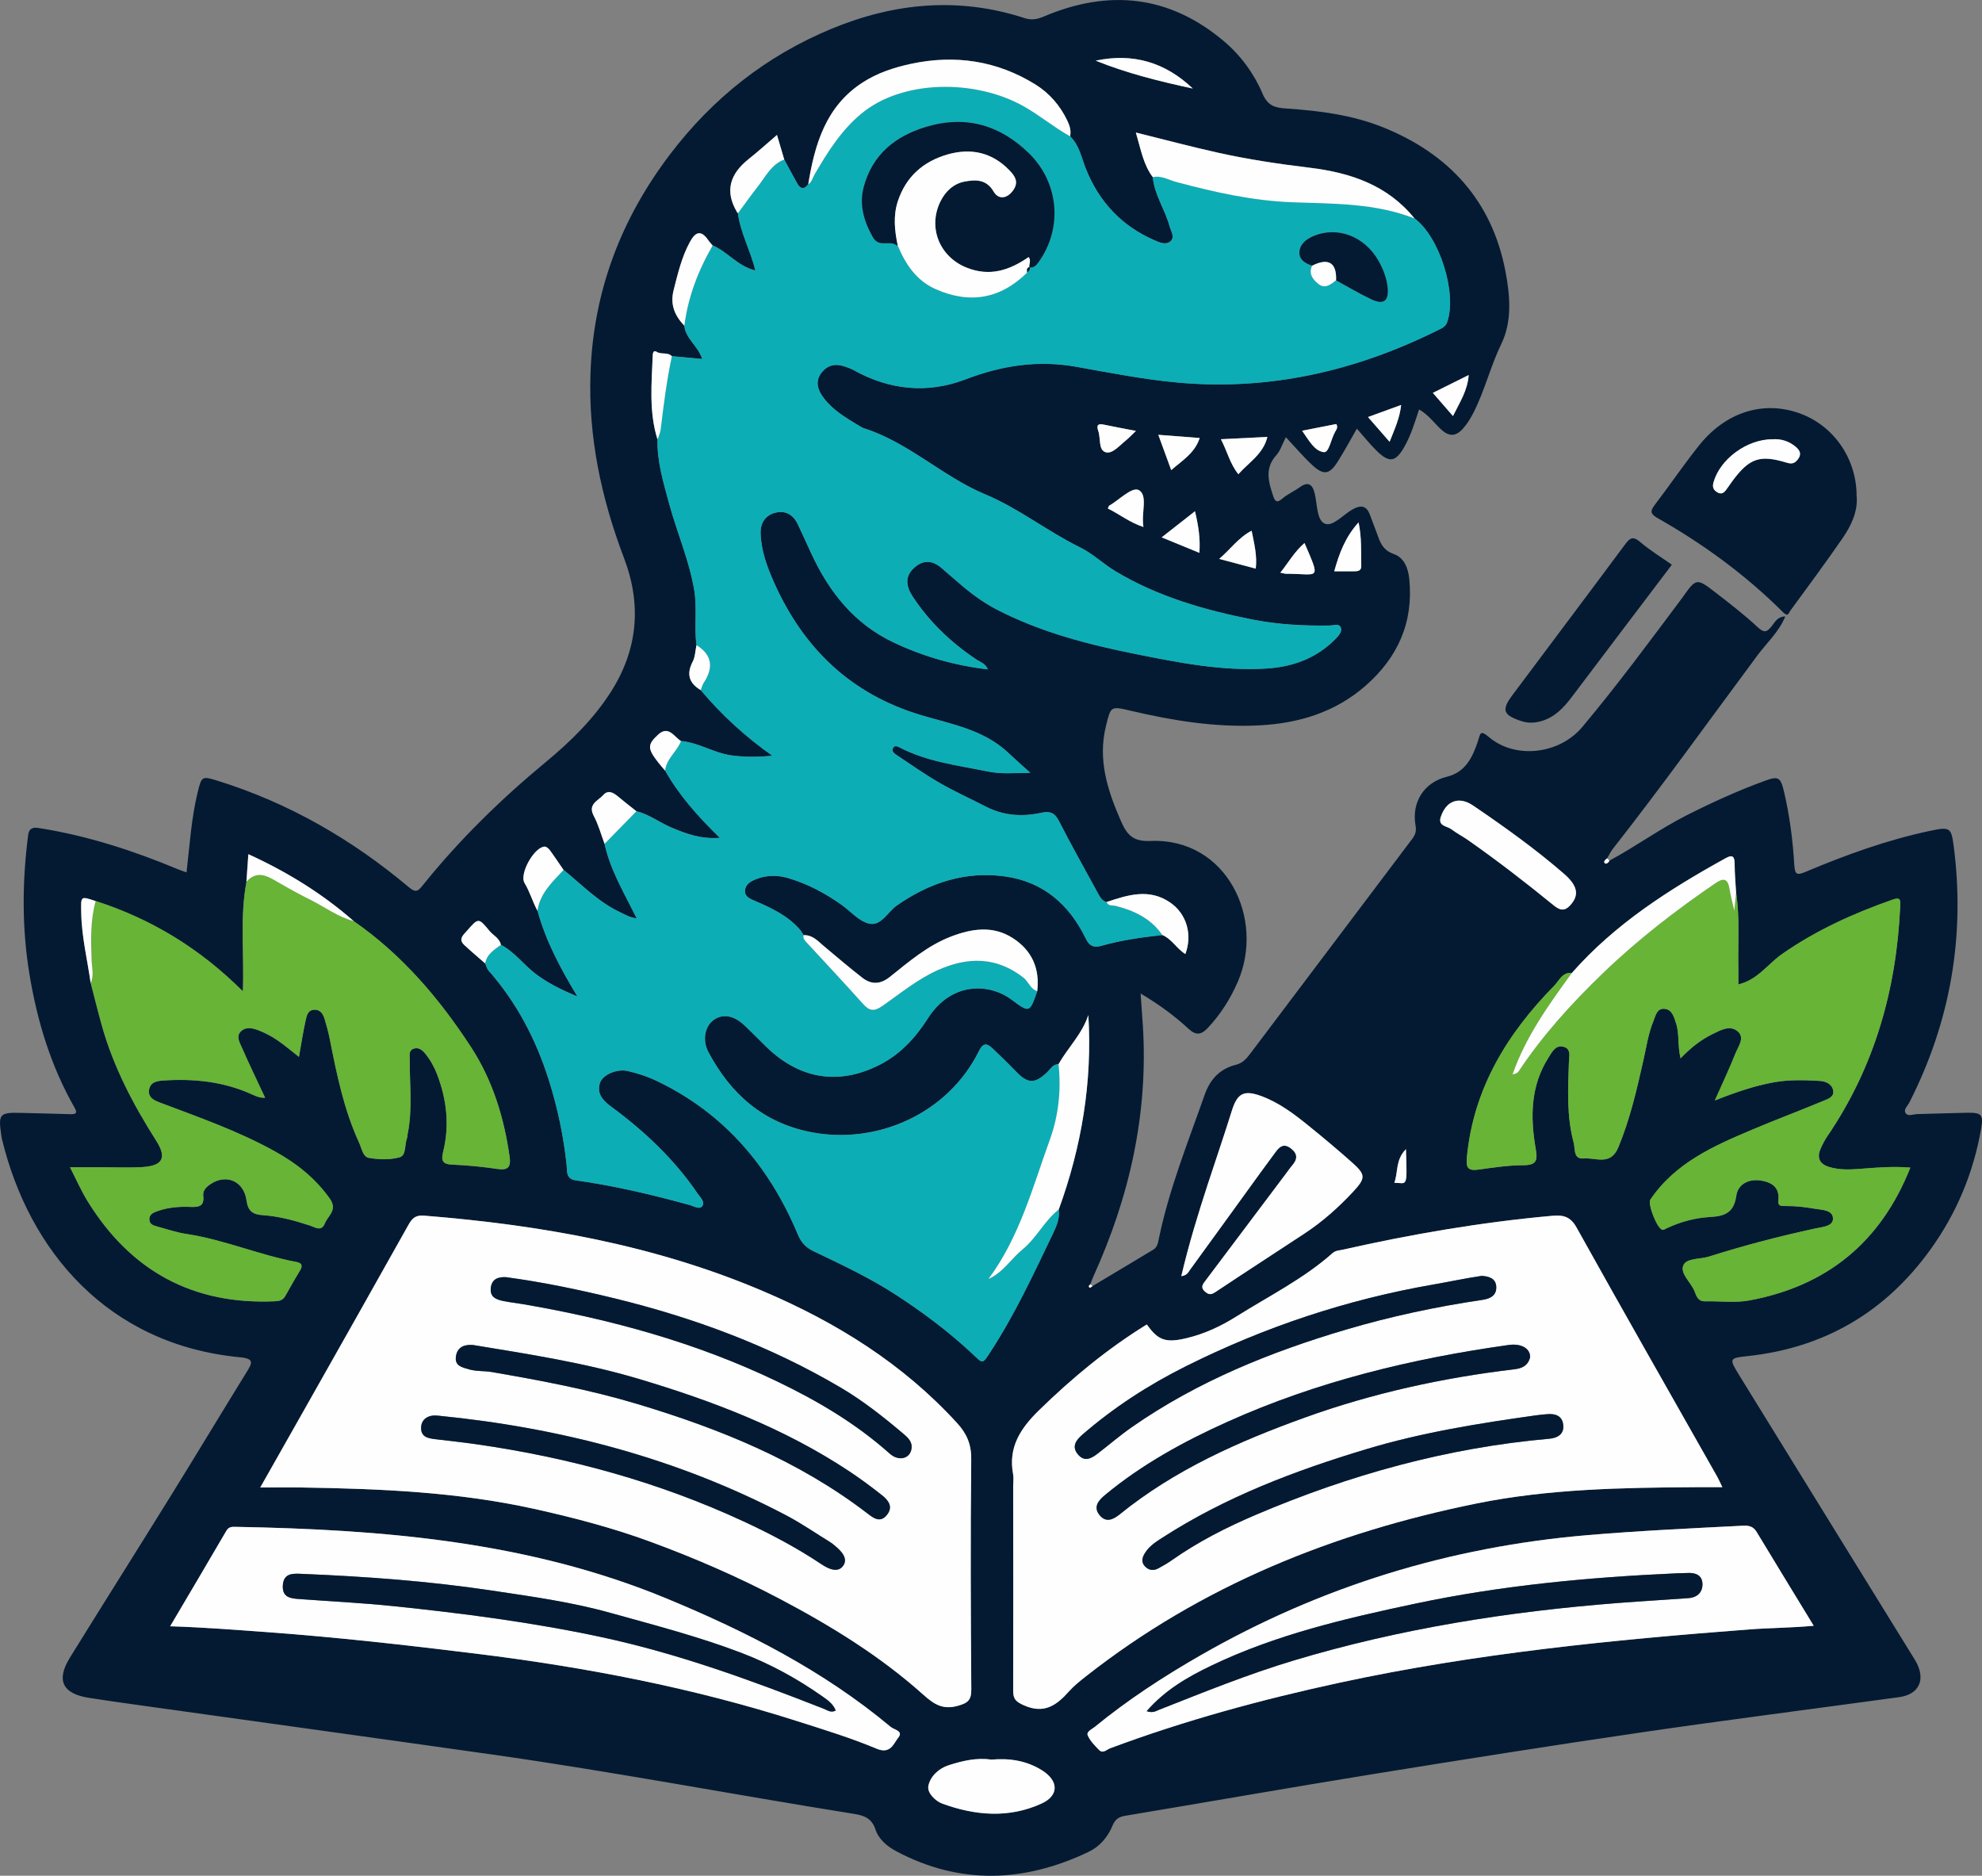 <?xml version="1.0" encoding="UTF-8"?>
<svg id="Layer_1" data-name="Layer 1" xmlns="http://www.w3.org/2000/svg" viewBox="0 0 551.27 521.65">
  <rect x="0" y="0" width="551.27" height="521.65" fill="#808080" stroke="none"/>
  <defs>
    <style>
      .cls-1 {
        fill: #fefefe;
      }

      .cls-1, .cls-2, .cls-3, .cls-4 {
        stroke-width: 0px;
      }

      .cls-2 {
        fill: #67b437;
      }

      .cls-3 {
        fill: #0dadb6;
      }

      .cls-4 {
        fill: #041a32;
      }
    </style>
  </defs>
  <path class="cls-4" d="M303.84,357.68c5.64-3.38,11.3-6.74,16.93-10.14,1.18-.71,1.34-2.03,1.59-3.25,2.85-13.7,8.07-26.63,12.68-39.77,1.52-4.34,4.22-7.29,8.71-8.4,1.87-.46,2.95-1.71,4.01-3.12,15-19.9,30-39.8,45.02-59.69.86-1.14,1.22-2.12.94-3.71-1.17-6.53,2.4-12.06,8.72-13.59,5.17-1.25,7.1-5.41,8.56-9.67.79-2.31.53-3.55,3.2-1.3,7.23,6.1,19.48,4.8,25.92-2.89,9.76-11.65,18.79-23.89,27.9-36.06.07-.1.13-.21.21-.31,3.46-4.88,3.75-4.99,8.54-1.3,4.14,3.2,8.31,6.4,12.13,9.96,1.9,1.77,2.66,1.23,3.93-.37.87-1.09,1.54-2.59,3.73-2.64-1.81,4.36-5.16,7.35-7.74,10.82-13.37,17.99-26.42,36.22-40.26,53.86-.61.77-1.02,1.7-1.53,2.56-.41.39-1.16.84-.65,1.37.33.35,1.03-.12,1.29-.71,7.33-3.95,14.08-8.88,21.53-12.64,7-3.54,14.13-6.78,21.49-9.48,4-1.47,4.55-1.14,5.55,3.11,1.56,6.69,2.42,13.49,2.83,20.33.16,2.68.87,2.76,3.08,1.83,11.24-4.73,22.69-8.89,34.67-11.42,5.47-1.16,5.9-.96,6.57,4.17,3.25,25.07-.87,48.86-12.33,71.39-.48.95-1.74,1.95-1,2.98.69.96,2.09.25,3.17.23,4.61-.11,9.23-.29,13.84-.37,4.1-.07,4.65.5,3.95,4.49-2.14,12.2-6.8,23.4-14.03,33.46-12.55,17.46-29.52,27.44-50.96,29.73-5.09.54-5.15.67-2.27,5.34,16,25.96,32.03,51.9,48.06,77.85.39.63.8,1.26,1.16,1.92,2.66,4.96.74,8.98-4.76,9.73-23.93,3.28-47.9,6.32-71.81,9.82-25.02,3.66-49.99,7.61-74.95,11.65-22.86,3.7-45.66,7.72-68.5,11.52-1.83.3-2.8,1-3.52,2.73-1.31,3.19-3.55,5.82-6.67,7.31-17.81,8.49-35.66,9.26-53.42-.14-2.57-1.36-4.93-3.32-5.85-6.09-1.05-3.15-3.15-3.89-6.03-4.35-33.58-5.36-67-11.74-100.67-16.51-32.69-4.63-65.39-9.14-98.09-13.71-4.69-.66-9.38-1.31-14.05-2.05-7.31-1.16-9.1-4.89-5.21-11.18,9.44-15.25,19.03-30.42,28.47-45.66,6.95-11.22,13.76-22.54,20.69-33.77,1.5-2.43,2.25-3.71-1.83-4.09-36.87-3.51-58.76-29.66-66.26-60.77-.09-.36-.12-.74-.18-1.11-.86-5.74-.4-6.25,5.35-6.09,4.61.13,9.22.2,13.83.36,1.61.06,2.1-.28,1.19-1.86-6.57-11.52-10.36-24-12.51-37.01-2.13-12.86-2.04-25.76-.38-38.67.34-2.63,2.06-2.19,3.9-1.89,13.07,2.15,25.56,6.22,37.74,11.31.77.32,1.57.57,2.42.87.88-7.53,1.32-14.97,3.09-22.23,1.11-4.54,1.2-4.6,5.61-3.23,19.75,6.15,37.3,16.29,53.08,29.54,1.97,1.65,2.55,1.23,3.92-.47,10.17-12.67,21.73-23.95,34.25-34.31,6.8-5.63,13.17-11.83,18-19.37,7.57-11.79,8.69-24.29,3.75-37.29-6.32-16.63-9.99-33.66-9.34-51.58.82-22.66,8.45-42.71,22.07-60.67,11.9-15.69,26.86-27.51,45.01-35.01,17.42-7.21,35.36-8.91,53.58-2.97,1.98.65,3.57.36,5.34-.39,18.08-7.7,34.96-6.02,50.19,6.85,4.69,3.96,8.36,8.99,10.74,14.59,1.42,3.34,3.45,3.9,6.47,4.1,9.25.62,18.45,1.77,27.12,5.27,18.25,7.37,30.19,20.39,33.95,39.95,1.28,6.66,1.94,13.92-1.11,20.19-3,6.19-4.59,12.87-7.66,18.97-.84,1.66-1.77,3.24-3.04,4.66-2.02,2.27-3.93,2.21-6.07.23-1.97-1.83-3.55-4.11-6.13-5.56-1.22,3.65-2.26,7.16-4.08,10.36-2.43,4.26-4.15,4.61-7.69,1.16-1.94-1.89-3.63-4.05-5.53-6.19-1.85,3.21-3.49,6.26-5.34,9.19-2.27,3.6-3.92,3.86-7.08.93-2.53-2.35-4.78-5.02-7.33-7.74-1.08,2.09-1.56,3.8-2.64,4.98-3.29,3.61-2.22,7.42-.91,11.31.44,1.31.9,2.23,2.5.84,1.48-1.29,3.36-2.09,4.97-3.25,2.35-1.69,3.49-.67,4.08,1.68.75,2.98.55,7.42,2.75,8.45,2.23,1.04,5.15-2.45,7.79-3.93,2.38-1.33,3.94-1.05,4.89,1.63.7,1.97,1.51,3.9,2.2,5.87.79,2.26,1.76,4,4.4,4.92,2.91,1.01,3.99,3.98,4.29,6.9,1.23,12.04-3.17,21.86-12.15,29.72-8.43,7.37-18.56,10.45-29.52,11.02-12.18.63-24.1-1.31-35.91-4.09-5.48-1.29-5.42-1.25-6.78,4.26-2.32,9.4.43,17.9,4.15,26.4,1.7,3.89,3.37,5.79,8.23,5.58,21.18-.91,31.97,21.64,24.24,39.27-2.07,4.72-4.77,8.99-8.33,12.76-1.85,1.96-3.33,2.06-5.34.19-3.91-3.63-8.22-6.77-13.31-9.8.24,3.37.46,6.26.64,9.15,1.48,24.42-3.75,47.5-13.82,69.62-.31.68-.53,1.4-.78,2.1-.25.31-.76.6-.16.99.11.07.48-.28.73-.43l-.02-.04ZM482.88,248.22c-.14-2.6-.39-5.21-.4-7.81,0-1.98-.38-2.91-2.5-1.74-15.72,8.69-30.77,18.27-42.78,31.93-2.67-.28-3.52,2.13-4.9,3.53-13.08,13.31-22.45,28.53-24.3,47.64-.27,2.83.13,3.93,3.16,3.52,4.19-.57,8.42-1.23,12.62-1.23,3.91,0,3.85-1.72,3.33-4.72-1.49-8.73-1.43-17.28,3.56-25.17,1.05-1.67,1.93-3.51,4.06-3.08,2.36.48,1.7,2.77,1.64,4.39-.26,7.48-.65,14.98,1.33,22.31.46,1.7-.17,4.64,2.79,4.39,3.34-.29,7.46,2.12,9.62-3.07,3.27-7.87,5.14-16.08,7-24.32.82-3.64,1.35-7.36,2.78-10.83.58-1.42.93-3.52,2.95-3.4,2.22.13,2.71,2.19,3.33,4.01.99,2.95.37,6.13,1.26,9.77,2.86-2.98,5.66-5.17,8.88-6.74,2.24-1.1,4.86-2.6,6.99-.78,2.12,1.8.15,4.22-.62,6.18-1.62,4.11-3.53,8.1-5.72,13.06,5.96-2.36,11.09-4.1,16.44-5.06,4.22-.76,8.45-.63,12.68-.39,1.65.09,3.37.79,3.78,2.56.44,1.89-1.43,2.46-2.67,2.98-6.5,2.71-13.1,5.18-19.59,7.92-10.83,4.57-21.61,9.27-28.56,19.54-.84,1.24,1.93,8.25,3.39,8.42.32.04.69-.21,1.01-.37,3.87-1.85,7.99-2.97,12.21-3.2,4.13-.23,6.62-1.22,7.29-5.96.46-3.21,3.49-4.74,6.95-4.16,3.02.51,5.12,1.95,4.75,5.49-.17,1.6.61,1.59,2.02,1.58,2.72-.03,5.46.3,8.15.76,1.98.34,5.02.29,5.01,2.79,0,2.12-2.99,2.28-4.85,2.68-9.99,2.16-19.87,4.73-29.6,7.82-2.47.78-6.25.39-7.15,2.41-1.02,2.29,2.05,4.7,3.07,7.19.54,1.33.93,2.9,2.96,2.85,4.11-.1,8.34.5,12.33-.25,21.53-4.01,36.51-16.13,44.76-36.93-4.47-.37-8.54-.07-12.6.24-3.35.26-6.73.6-10.03-.43-2.47-.77-3.44-2.41-2.4-4.89.53-1.25,1.16-2.49,1.92-3.61,13.15-19.3,19.24-40.82,20.29-63.96.08-1.73.13-2.66-2.08-1.89-10.87,3.81-21.26,8.5-30.77,15.13-3.98,2.78-6.84,7.23-12.17,8.46,0-1.7.03-3.18,0-4.67-.14-6.96.44-13.94-.62-20.87v-.02ZM68.55,245.21c-1.88,9.78-.63,19.7-1,30.52-12.08-12.06-25.57-20.17-40.94-25.13-4.28-1.43-4.09-1.43-4.02,3.13.11,6.69,1.7,13.15,2.64,19.7,1.03,3.96,2,7.94,3.11,11.88,3.24,11.5,8.72,21.92,15.1,31.95,3.06,4.81,1.77,7-3.98,7.34-3.36.2-6.73.04-10.1.05h-9.9c1.72,3.34,3.11,6.54,4.92,9.47,11.97,19.35,29.26,28.82,52.14,27.78,1.21-.06,2.17-.32,2.8-1.44,1.34-2.39,2.68-4.78,4.11-7.11.85-1.38.43-2.1-1.01-2.37-10.38-1.94-20.16-6.24-30.65-7.8-2.69-.4-5.31-1.31-7.95-2.03-1.07-.29-2.28-.56-2.3-2.04-.02-1.42,1.18-1.88,2.19-2.25,2.97-1.08,6.09-1.33,9.21-1.2,2.29.09,3.95-.11,3.59-3.09-.18-1.5.89-2.51,2.1-3.3,4.34-2.86,9.24-.8,9.96,4.65.42,3.14,1.99,3.86,4.55,4.04,4.51.31,8.82,1.49,13.09,2.89,1.43.47,3.17,1.77,4.1-.56.88-2.17,3.65-3.74,1.4-6.92-4.08-5.77-9.38-9.9-15.46-13.26-10.19-5.63-21.15-9.43-31.98-13.53-1.56-.59-3.13-1.44-2.84-3.43.32-2.16,2.11-2.52,3.96-2.64,8.3-.55,16.39.23,24.1,3.6,1.28.56,2.56,1.28,4.23,1.2-2.23-4.77-4.4-9.24-6.39-13.79-.66-1.51-1.88-3.38-.18-4.83,1.45-1.24,3.38-.69,5-.04,1.72.69,3.4,1.57,4.94,2.62,2.02,1.37,3.88,2.97,6.04,4.66.66-3.67,1.15-6.97,1.88-10.22.28-1.24.61-2.85,2.43-2.88,1.89-.03,2.49,1.42,2.93,2.9.49,1.67.97,3.35,1.3,5.06,1.97,9.9,3.95,19.79,8.21,29.03.71,1.54,1.03,3.91,2.69,4.2,2.77.48,5.83.59,8.5-.14,2.01-.55,1.38-3.48,2.1-5.28.13-.34.09-.74.17-1.11,1.44-6.93.55-13.92.6-20.89,0-1.04-.33-2.41,1.04-2.92,1.38-.51,2.42.3,3.24,1.3,1.44,1.74,2.53,3.7,3.34,5.81,2.7,7.04,3.5,14.24,1.67,21.61-.59,2.37-.17,3.39,2.52,3.5,4.22.17,8.45.6,12.64,1.21,3,.44,3.73-.63,3.33-3.43-1.55-10.87-4.72-21.23-10.72-30.44-8.83-13.54-19.21-25.74-32.64-35.05-8.7-7.63-18.43-13.64-29.31-18.62-.19,2.76-.37,5.21-.54,7.67l.04-.03ZM223.53,260.07c-.33-.51-.62-1.06-1.01-1.51-3.42-3.96-8.02-6.08-12.69-8.09-1.25-.54-2.72-1.12-2.62-2.79.1-1.68,1.46-2.53,2.88-3.11,2.99-1.22,6.04-1.29,9.13-.38,5.42,1.6,10.33,4.21,14.91,7.48,2.52,1.8,4.84,4.57,7.62,5.18,3.36.74,5.15-3.27,7.72-5.06,9.04-6.29,18.9-9.55,29.89-8.09,10.74,1.43,18.06,7.84,22.66,17.37,1.13,2.35,2.6,2.44,4.44,1.92,5.51-1.56,11.15-2.34,16.82-2.96,2.62,1.1,3.99,3.8,6.4,5.29,2.03-5.45.33-11.2-4.23-14.33-5.83-4-11.77-2.11-17.68-.13-1.34-.39-1.89-1.53-2.49-2.62-3.61-6.63-7.33-13.22-10.76-19.94-1.21-2.38-2.57-2.78-5.03-2.25-5.22,1.13-10.38.78-15.25-1.72-4.31-2.22-8.75-4.22-12.95-6.64-4.09-2.35-7.95-5.09-11.89-7.71-.69-.46-1.57-1.08-.95-2.1.39-.62,1.14-.35,1.69-.06,7.72,4.03,16.26,5.01,24.62,6.72,3.67.75,7.28.42,11.8.37-2.47-2.24-4.32-3.86-6.1-5.54-6.84-6.48-15.83-7.97-24.35-10.52-19.49-5.85-32.71-18.61-40.87-36.96-1.93-4.33-3.56-8.79-3.7-13.6-.09-2.78,1.27-4.94,3.95-5.68,2.89-.8,5.12.46,6.41,3.2,1.28,2.7,2.51,5.43,3.76,8.14,4.95,10.71,11.95,19.53,22.87,24.7,8.25,3.9,16.89,6.39,26.22,7.49-.69-1.65-1.98-1.95-2.97-2.61-7.15-4.71-13.25-10.52-17.96-17.68-1.75-2.66-2.33-5.57.54-8.06,2.6-2.25,5.14-1.94,7.62.26,1.39,1.24,2.83,2.42,4.23,3.65,3.44,3.02,7.06,5.77,11.15,7.87,12.16,6.25,25.24,9.64,38.54,12.31,11.96,2.4,23.96,4.77,36.25,4.03,7.39-.45,14.11-2.86,19.41-8.36.78-.81,1.72-1.87,1.4-2.91-.42-1.38-1.94-.72-2.95-.7-7.24.13-14.44-.24-21.55-1.64-13.36-2.63-26.36-6.36-38.15-13.41-3.41-2.04-6.35-4.93-9.88-6.66-9.09-4.46-17.09-10.87-26.42-14.77-11.85-4.95-21.22-14.37-33.58-18.32-.58-.19-1.13-.53-1.66-.85-3.52-2.12-7.1-4.24-9.62-7.54-1.63-2.12-2.65-4.63-.61-7.19,1.82-2.29,4.16-2.49,6.74-1.54.69.26,1.41.49,2.05.85,10.03,5.6,20.58,6.69,31.26,2.6,10.03-3.84,20.08-5.39,30.71-3.49,9.41,1.68,18.84,3.54,28.34,4.4,25.58,2.32,49.7-3.28,72.56-14.71.99-.5,1.88-.88,2.32-2.16,2.77-7.99-2.12-23.65-9.1-28.79-7.47-9.26-17.79-12.72-29.05-14.09-8.58-1.04-17.13-2.3-25.56-4.18-7.49-1.67-14.91-3.65-22.89-5.62,1.4,4.72,2.07,8.92,4.71,12.41.44,4.92,3.4,8.97,4.65,13.62.38,1.39,1.55,3.02.32,4.18-1.28,1.2-3.03.4-4.54-.25-9.1-3.97-15.35-10.66-19.03-19.84-1.25-3.12-1.84-6.57-4.39-9.06.31-1.53-.08-2.87-.74-4.28-2.02-4.28-5.07-7.77-8.98-10.18-10.65-6.57-22.26-8.31-34.48-5.71-4.78,1.02-9.44,2.55-13.57,5.24-10.18,6.63-13.25,17.11-15.06,28.24-1.09,1.52-2.15,1.41-3.03-.15-1.26-2.21-2.44-4.47-3.66-6.71-.63-2.14-1.27-4.28-2.02-6.83-2.81,2.4-5.27,4.63-7.87,6.7-5.13,4.07-6.78,8.83-3.23,14.77.06.11.16.19.24.29.7,5.42,3.46,10.27,4.88,15.96-5.09-1.3-7.81-5.31-11.9-6.98-.4-.47-.84-.92-1.18-1.43-2.06-3.04-3.62-2.38-5.19.52-2.26,4.18-3.3,8.69-4.46,13.24-1.06,4.14.3,7.15,2.96,9.99.34,3.6,3.85,5.62,4.96,9.25-3.12-.29-5.78-.53-8.43-.78-1.16-1.21-2.9-.39-4.21-1.21-.76-.48-1.07.11-1.1.83-.3,7.88-1.11,15.8,1.32,23.53-.15,6.15,1.65,11.97,3.22,17.8,2.19,8.1,5.63,15.84,7.01,24.19.84,5.06-.1,10.16.62,15.21-.33,1.55-.35,3.26-1.06,4.61-1.8,3.47-1.01,5.98,2.24,7.91,5.82,6.94,12.47,12.99,19.92,18.26-3.93.36-7.57.41-11.28-.09-4.96-.66-9.18-3.57-14.12-4.01-1.96-1.22-3.47-4.44-6.37-1.79-3.04,2.78-2.94,3.9.04,7.73.61.78,1.26,1.52,1.9,2.27,3.9,6.9,9.13,12.76,15.23,18.71-5.3.4-9.42-1.14-13.5-2.87-3.29-1.4-6.18-3.66-9.72-4.54-1.7-1.35-3.42-2.67-5.08-4.07-1.33-1.11-2.78-1.97-4.16-.42-1.41,1.6-4.38,2.49-2.61,5.8,1.3,2.42,2.02,5.15,2.99,7.75,1.59,7.36,5.51,13.78,8.94,20.76-2.1-.3-3.33-1.11-4.66-1.74-6.05-2.85-10.6-7.65-15.69-11.76-1.26-1.83-2.49-3.69-3.8-5.48-.33-.45-.95-1-1.43-.99-2.85.03-7.16,7.56-5.59,10.15,1.49,2.46,2.23,5.2,3.57,7.68,2.34,8.55,6.5,16.25,11.11,23.87-4.16-1.76-8.13-3.62-11.7-6.36-3.32-2.54-5.8-6.06-9.58-8.02-.36-1.85-2.1-2.58-3.16-3.86-3.08-3.72-3.1-3.67-6.26-.06-1.08,1.23-2.51,2.34-.73,4,1.88,1.74,3.85,3.4,5.78,5.09.3.66.45,1.45.91,1.97,7.85,8.92,13.22,19.2,16.78,30.47,2.44,7.72,4.11,15.61,4.96,23.68.18,1.68-.27,3.83,2.55,4.22,10.73,1.49,21.25,3.99,31.68,6.86,1.18.32,2.73,1.34,3.48.3.86-1.19-.55-2.41-1.3-3.51-6.51-9.57-14.8-17.35-24.06-24.18-2.12-1.56-4.1-3.52-3.07-6.61.76-2.27,4.73-3.93,7.66-3.28,2.92.65,5.74,1.61,8.44,2.92,18.63,9.01,31.05,23.74,38.93,42.56.94,2.25,2.2,3.61,4.36,4.64,7.74,3.7,15.51,7.34,22.74,12.02,7.54,4.87,14.71,10.26,21.28,16.36,3.12,2.9,2.82,3.23,5.11-.27,6.75-10.33,11.95-21.5,17.26-32.59,1-2.1,2.18-4.48,1.8-7.09,6.37-17.48,9.38-35.46,8.24-54.1-1.7,5.25-5.67,9.05-8.29,13.65-1.62,0-2.26,1.41-3.23,2.32-3.39,3.18-5.31,3.12-8.5-.18-2.15-2.22-4.38-4.37-6.61-6.5-1.55-1.48-2.62-1.67-3.8.71-8.66,17.51-28.41,26.07-46.55,22.59-13.43-2.58-22.48-10.62-28.69-22.28-1.85-3.47-.89-7.42,1.62-9.08,2.6-1.72,5.65-1.07,8.64,1.85,1.78,1.73,3.55,3.46,5.3,5.22,9.44,9.5,20.55,11.46,32.25,5.43,5.65-2.91,9.85-7.52,13.23-12.82,6.51-10.21,17.01-9.81,23.15-5.28,5.14,3.8,5.11,3.83,7.27-2.28.75-6.29-1.5-11.32-6.76-14.72-5.53-3.57-11.38-2.68-17.17-.47-6.51,2.49-11.72,6.98-17.06,11.24-2.67,2.13-5.18,2.18-7.72.19-3.61-2.83-7.11-5.8-10.62-8.74-1.68-1.41-3.15-3.16-5.64-3.06h0ZM72.39,413.68c4.45,0,8.07-.05,11.68,0,21.63.34,43.25,1.24,64.44,5.93,10.92,2.41,21.79,5.25,32.33,9.13,12.34,4.53,24.35,9.74,36.02,15.89,14.27,7.52,27.9,15.89,39.91,26.65,3.03,2.71,5.43,4.29,9.66,3.1,2.79-.78,3.73-1.6,3.71-4.57-.16-21.33-.25-42.66-.02-63.99.05-4.14-1.24-7.11-3.87-9.99-15.08-16.53-33.57-28.04-53.96-36.73-30.15-12.85-61.94-18.43-94.39-21.03-2.29-.18-3.26.7-4.28,2.52-9.3,16.63-18.69,33.22-28.07,49.81-4.26,7.54-8.53,15.08-13.18,23.28h.02ZM318.98,368.34c-10.97,6.77-20.81,14.91-30.03,23.91-5.08,4.97-8.58,10.25-7.16,17.72.21,1.08.02,2.24.02,3.36.01,18.96.06,37.92,0,56.88,0,2.34.78,3.06,3.01,4.05,5.59,2.48,9.05,0,12.46-3.83,1.4-1.57,3.08-2.92,4.74-4.22,32.11-25.25,68.9-40.01,108.59-48.07,20.12-4.09,40.6-4.42,61.06-4.55,2.3-.01,4.61,0,7.39,0-.67-1.37-.99-2.15-1.41-2.88-13.07-23.1-26.23-46.14-39.14-69.33-1.76-3.17-3.83-3.53-6.89-3.25-19.63,1.78-39.01,5.09-58.22,9.43-.96.22-1.92.2-2.76.94-8.08,7.17-17.74,11.96-26.79,17.65-4.22,2.65-8.76,4.77-13.65,5.96-5.95,1.44-8.06.7-11.21-3.77h0ZM504.47,452.13c-5.53-9.08-10.74-17.57-15.88-26.1-.91-1.51-2.11-1.82-3.76-1.73-14.45.74-28.89,1.41-43.31,2.63-38.36,3.26-74.23,14.28-107.62,33.44-10.29,5.9-20.19,12.35-29.38,19.88-.81.66-2.42,1.33-1.97,2.37.65,1.53,1.96,2.83,3.16,4.06,1.07,1.1,2.12-.12,3.05-.47,20.82-7.77,42.18-13.58,63.9-18.26,37.6-8.12,75.74-11.9,114.01-14.81,5.68-.43,11.38-.42,17.81-1.01h0ZM47.33,452.27c9.52.31,18.3,1,27.09,1.64,19.4,1.42,38.71,3.6,58.01,5.98,30.32,3.74,60.21,9.46,89.36,18.78,7.42,2.37,14.88,4.64,22.04,7.65,3.87,1.63,4.7-1.43,6.04-3.12,1.46-1.84-1.18-2.14-2.16-2.96-18.65-15.59-40.07-26.48-62.31-35.69-38.38-15.89-78.97-19.19-119.94-19.93-.99-.02-1.85-.02-2.5,1.1-5.06,8.7-10.19,17.34-15.63,26.55h0ZM328.57,354.89c1.62-.21,1.95-1.13,2.43-1.78,6.53-8.96,13.02-17.96,19.53-26.94,1.39-1.92,2.82-3.81,4.21-5.73,1.14-1.57,2.33-2.58,4.3-1.08,1.95,1.48,1.88,2.99.39,4.72-.65.75-1.21,1.59-1.81,2.38-7.42,9.86-14.84,19.71-22.25,29.58-.73.98-1.65,1.93-.18,3.18,1.04.88,1.7.88,2.86.1,8.29-5.53,16.66-10.92,24.97-16.41,4.91-3.24,9.28-7.16,13.29-11.45,3.56-3.81,3.58-4.76-.22-8.15-4-3.56-8.11-7.01-12.28-10.37-3.98-3.21-8.07-6.3-12.93-8.1-4.93-1.83-6.74-.81-8.27,4.09-2.11,6.77-4.42,13.47-6.62,20.22-2.73,8.37-5.32,16.78-7.42,25.73h0ZM275.67,489.36c-3.94-.61-7.95.32-11.83,1.57-2.74.88-5.11,3.1-5.62,5.76-.38,2,2.07,4.25,3.87,4.9,9.14,3.34,18.53,4.14,27.64-.03,4.89-2.24,4.72-6.36.08-9.24-4.3-2.67-8.97-3.42-14.13-2.96h-.01ZM405.74,222.65c-2.59.13-4.13,1.96-5,4.48-.91,2.65,1.72,2.56,2.92,3.48,1.48,1.13,3.16,1.98,4.69,3.05,8.14,5.7,15.99,11.78,23.69,18.05,1.67,1.36,2.99,1.89,4.65.08,2.57-2.78,2.22-5.39-1.74-8.82-7.82-6.79-16.24-12.82-24.79-18.64-1.2-.82-2.51-1.66-4.44-1.68h.02ZM304.75,16.87c8.74,3.52,17.84,5.78,27.01,7.75-7.64-7.28-16.62-9.96-27.01-7.75ZM339.58,122.15c1.78,3.38,2.53,6.86,4.86,9.73,2.94-3.34,6.9-5.59,8.07-10.37-4.27.21-8.33.41-12.93.64ZM371.1,158.89h5.47c1.04,0,2.08-.09,2.05-1.48-.08-3.89.16-7.81-.75-12.13-3.69,4.1-5.36,8.54-6.77,13.62h0ZM332.37,142.18c-3.27,2.57-6.11,4.8-9.26,7.26,3.78,1.55,7,2.88,10.49,4.31.28-3.94-.24-7.43-1.23-11.57h0ZM322.17,120.92c1.28,3.51,2.37,6.49,3.59,9.82,3.13-2.73,6.57-4.73,7.92-8.93-3.86-.3-7.42-.57-11.51-.89ZM308.14,141.42c3.24,1.59,6.01,3.86,9.9,5.14-.69-3.85,1.27-8.61-1.17-10.19-1.9-1.23-5.54,2.66-8.4,4.29-.08.05-.1.21-.33.76h0ZM348.13,147.6c-3.66,1.91-5.81,5.08-9.02,7.84,3.71.99,6.84,1.82,10.16,2.71.44-3.63-.43-6.91-1.14-10.54h0ZM408.5,104.3c-3.74,1.86-7.2,3.58-9.97,4.96,1.87,2.15,3.69,4.24,5.6,6.44,1.81-3.72,4.05-7.02,4.37-11.4h0ZM315.95,119.84c-3.47-.67-6.24-1.17-8.99-1.76-1.75-.37-1.99.36-1.49,1.78.71,2.03-.02,5.26,2.03,5.9,1.85.58,3.82-1.8,5.54-3.18.86-.69,1.61-1.5,2.91-2.74h0ZM362.83,151c-2.86,2.48-4.46,5.43-6.73,8.26.93.18,1.28.31,1.63.3,9.09-.02,9.73,2.23,5.09-8.57h.01ZM386.5,122.87c1.47-3.68,2.84-6.69,3.21-10.25-3.2,1.17-6.04,2.2-9.22,3.36,1.96,2.25,3.71,4.25,6.01,6.89ZM362.18,119.79c1.83,2.61,3.44,5.67,6.05,5.96,1.46.16,2-3.78,3.18-5.75.35-.58.79-1.24.27-2.08-2.99.59-6,1.18-9.49,1.87h0ZM391.05,319.59c-2.97,2.98-2.14,6.43-3.23,9.34,3.61.07,3.58,1.71,3.23-9.34Z"/>
  <path class="cls-4" d="M516.4,137.89c.4,4.14-1.39,8.13-3.88,11.74-4.73,6.86-9.69,13.55-14.61,20.27-.39.54-.53,1.81-2,.34-10.35-10.31-22.06-18.89-34.76-26.09-2.16-1.23-2.24-1.99-.84-3.82,4.16-5.43,8-11.12,12.27-16.46,7.32-9.16,17.55-12.43,27.46-9.1,9.68,3.25,16.33,12.46,16.36,23.12h0ZM493.09,122.16c-7.28,0-14.69,5.57-16.49,11.96-.37,1.3-.09,2.12,1.04,2.8,1.14.69,1.86.15,2.5-.73.59-.8,1.13-1.63,1.72-2.43,4.74-6.37,7.62-7.38,15.25-5.04,1.58.48,2.34-.12,3.09-1.18.92-1.31.34-2.35-.69-3.23-1.99-1.71-4.35-2.3-6.42-2.14h0Z"/>
  <path class="cls-4" d="M465,157.06c-9.27,12.25-18.52,24.44-27.73,36.65-2.28,3.03-4.77,5.74-8.58,6.84-1.84.53-3.66.61-5.5,0-5.13-1.69-5.65-3.06-2.52-7.25,10.43-13.97,20.93-27.89,31.32-41.89,1.35-1.82,2.21-2.4,4.22-.67,2.72,2.34,5.84,4.22,8.79,6.3v.02Z"/>
  <path class="cls-3" d="M156.74,241.93c5.08,4.11,9.64,8.91,15.69,11.76,1.34.63,2.57,1.44,4.66,1.74-3.43-6.99-7.35-13.4-8.94-20.76,2.95-3.02,5.9-6.03,8.85-9.05,3.54.88,6.43,3.14,9.72,4.54,4.08,1.73,8.2,3.26,13.5,2.87-6.11-5.95-11.33-11.81-15.23-18.71.37-3.34,3.29-5.3,4.43-8.22,4.95.44,9.17,3.35,14.12,4.01,3.72.49,7.35.44,11.28.09-7.44-5.27-14.09-11.32-19.92-18.26.26-.67.42-1.41.81-2.01,2.73-4.17,2.46-7.73-1.99-10.51-.71-5.05.22-10.15-.62-15.21-1.39-8.35-4.82-16.09-7.01-24.19-1.57-5.83-3.37-11.65-3.22-17.8.3-.91.76-1.8.88-2.74.82-6.84,1.68-13.67,3.12-20.41,2.65.25,5.31.49,8.43.78-1.12-3.63-4.63-5.65-4.96-9.25,1.03-8,3.86-15.37,7.87-22.32,4.1,1.67,6.81,5.68,11.9,6.98-1.42-5.68-4.17-10.54-4.87-15.96,1.86-2.51,3.67-5.07,5.6-7.53,2.15-2.73,3.7-6.07,7.28-7.4,1.22,2.24,2.4,4.5,3.66,6.71.89,1.56,1.94,1.67,3.03.15,1.02-.65,1.21-1.81,1.77-2.76,3.62-6.19,7.4-12.24,13.03-16.9,11.53-9.53,31.71-9.51,45.03-2.06,4.53,2.54,8.49,5.89,13.01,8.41,2.56,2.49,3.14,5.94,4.39,9.06,3.68,9.18,9.93,15.87,19.03,19.84,1.5.66,3.25,1.45,4.54.25,1.24-1.16.06-2.79-.32-4.18-1.25-4.64-4.21-8.7-4.65-13.62,2.35-.56,4.36.74,6.46,1.31,10.63,2.85,21.38,5.26,32.36,5.66,11.51.42,23.02.2,33.98,4.51,6.98,5.15,11.87,20.81,9.1,28.79-.44,1.28-1.33,1.66-2.32,2.16-22.87,11.43-46.98,17.03-72.56,14.71-9.5-.86-18.93-2.72-28.34-4.4-10.63-1.9-20.68-.35-30.71,3.49-10.67,4.08-21.23,3-31.26-2.6-.64-.36-1.35-.59-2.05-.85-2.58-.96-4.92-.75-6.74,1.54-2.03,2.56-1.01,5.06.61,7.19,2.53,3.3,6.11,5.42,9.62,7.54.53.32,1.08.67,1.66.85,12.36,3.96,21.74,13.37,33.58,18.32,9.34,3.91,17.34,10.31,26.42,14.77,3.53,1.73,6.47,4.62,9.88,6.66,11.79,7.05,24.79,10.78,38.15,13.41,7.11,1.4,14.31,1.77,21.55,1.64,1.01-.02,2.53-.68,2.95.7.32,1.04-.61,2.09-1.4,2.91-5.3,5.5-12.02,7.91-19.41,8.36-12.29.74-24.29-1.63-36.25-4.03-13.3-2.66-26.37-6.06-38.54-12.31-4.09-2.1-7.71-4.86-11.15-7.87-1.4-1.23-2.84-2.41-4.23-3.65-2.48-2.2-5.02-2.51-7.62-.26-2.87,2.48-2.29,5.4-.54,8.06,4.71,7.16,10.81,12.97,17.96,17.68,1,.66,2.29.96,2.97,2.61-9.33-1.1-17.97-3.58-26.22-7.49-10.93-5.17-17.92-14-22.87-24.7-1.25-2.71-2.49-5.44-3.76-8.14-1.29-2.74-3.52-3.99-6.41-3.2-2.69.74-4.04,2.89-3.95,5.68.15,4.81,1.78,9.26,3.7,13.6,8.16,18.35,21.38,31.12,40.87,36.96,8.52,2.56,17.51,4.05,24.35,10.52,1.78,1.69,3.63,3.3,6.1,5.54-4.52.05-8.13.38-11.8-.37-8.36-1.71-16.9-2.69-24.62-6.72-.55-.29-1.3-.56-1.69.06-.63,1.01.25,1.64.95,2.1,3.93,2.61,7.8,5.35,11.89,7.71,4.2,2.42,8.63,4.42,12.95,6.64,4.87,2.5,10.03,2.85,15.25,1.72,2.47-.53,3.82-.13,5.03,2.25,3.43,6.73,7.15,13.31,10.76,19.94.59,1.09,1.15,2.23,2.48,2.62.5,1.21,1.65.85,2.57,1.08,5.17,1.31,9.79,3.52,12.93,8.08-5.67.62-11.31,1.4-16.82,2.96-1.84.52-3.31.43-4.44-1.92-4.59-9.53-11.92-15.94-22.66-17.37-10.99-1.46-20.86,1.8-29.89,8.09-2.57,1.79-4.37,5.8-7.72,5.06-2.79-.61-5.1-3.37-7.62-5.18-4.58-3.27-9.49-5.88-14.91-7.48-3.09-.91-6.14-.84-9.13.38-1.42.58-2.78,1.43-2.88,3.11-.1,1.67,1.37,2.25,2.62,2.79,4.67,2.01,9.27,4.13,12.69,8.09.39.46.68,1.01,1.01,1.51-.23.84.22,1.37.76,1.95,5.29,5.71,10.6,11.4,15.79,17.19,1.72,1.92,3.03,2.16,5.31.57,5.03-3.51,9.8-7.48,15.47-10,8.29-3.7,16.23-3.79,23.76,2.06,1.48,1.15,1.96,3.2,3.89,3.8-2.16,6.11-2.13,6.07-7.27,2.28-6.14-4.53-16.65-4.93-23.15,5.28-3.38,5.3-7.59,9.91-13.23,12.82-11.7,6.03-22.81,4.07-32.25-5.43-1.75-1.76-3.52-3.49-5.3-5.22-2.99-2.92-6.05-3.56-8.64-1.85-2.51,1.66-3.47,5.61-1.62,9.08,6.22,11.67,15.26,19.71,28.69,22.28,18.14,3.48,37.89-5.08,46.55-22.59,1.18-2.38,2.25-2.2,3.8-.71,2.24,2.14,4.47,4.28,6.61,6.5,3.19,3.3,5.11,3.36,8.5.18.97-.91,1.6-2.31,3.23-2.32.78,7.16,0,14.33-2.39,20.94-4.79,13.27-8.42,27.12-17.09,38.8,4.06-1.81,6.28-5.62,9.51-8.26,3.9-3.19,6.03-7.95,10.01-11.04.38,2.6-.8,4.99-1.8,7.09-5.31,11.09-10.51,22.26-17.26,32.59-2.29,3.5-1.99,3.17-5.11.27-6.56-6.1-13.73-11.48-21.28-16.36-7.23-4.67-15-8.32-22.74-12.02-2.15-1.03-3.41-2.38-4.36-4.64-7.88-18.81-20.3-33.54-38.93-42.56-2.7-1.31-5.52-2.26-8.44-2.92-2.93-.66-6.91,1.01-7.66,3.28-1.03,3.09.95,5.04,3.07,6.61,9.27,6.84,17.56,14.61,24.06,24.18.75,1.1,2.16,2.32,1.3,3.51-.75,1.04-2.3.03-3.48-.3-10.43-2.87-20.95-5.37-31.68-6.86-2.82-.39-2.37-2.55-2.55-4.22-.85-8.07-2.52-15.95-4.96-23.68-3.56-11.27-8.93-21.55-16.78-30.47-.46-.52-.61-1.31-.91-1.97.44-2.58,2.5-3.79,4.37-5.16,3.78,1.97,6.26,5.48,9.58,8.02,3.57,2.74,7.54,4.6,11.7,6.36-4.61-7.62-8.77-15.32-11.11-23.87.7-4.89,4.17-8,7.26-11.36h-.02ZM364.96,73.88c-1.04,2.25.15,3.85,1.74,5.1,1.89,1.48,3.43.11,4.91-1.02,3.26,1.77,6.44,3.69,9.79,5.27,3.46,1.64,4.95.46,4.53-3.38-.28-2.62-1.25-5.06-2.53-7.32-3.88-6.83-11.43-9.67-18.05-6.89-2.02.85-3.8,2.21-3.93,4.46-.12,2.12,1.65,3.17,3.53,3.78h0ZM286.34,74.29l-.07.05c1.18.25,1.94-.57,2.47-1.3,7.1-9.76,5.62-22.48-2.59-30.46-7.96-7.73-17.44-10.66-28.56-7.32-8.81,2.65-14.99,7.85-17.37,16.75-1.28,4.8.01,9.47,2.54,13.92,1.73,3.05,4.67.75,6.56,2.26.08.07.24.04.36.06,2.15,5.2,5.15,9.74,10.47,12.11,9.5,4.25,18.07,2.79,25.54-4.58.38-.43.99-.76.64-1.51v.02Z"/>
  <path class="cls-1" d="M72.39,413.68c4.64-8.2,8.92-15.74,13.18-23.28,9.37-16.6,18.76-33.18,28.07-49.81,1.02-1.82,1.99-2.7,4.28-2.52,32.45,2.6,64.24,8.18,94.39,21.03,20.39,8.69,38.88,20.2,53.96,36.73,2.63,2.89,3.92,5.86,3.87,9.99-.23,21.33-.14,42.66.02,63.99.02,2.97-.92,3.79-3.71,4.57-4.22,1.18-6.63-.39-9.66-3.1-12.01-10.75-25.65-19.13-39.91-26.65-11.67-6.15-23.68-11.36-36.02-15.89-10.54-3.87-21.41-6.71-32.33-9.13-21.19-4.69-42.81-5.59-64.44-5.93-3.61-.06-7.23,0-11.68,0h-.02ZM131.55,374.04c-2.39-.19-4.32.55-4.73,3.11-.43,2.7,1.64,3.1,3.69,3.68,2.09.59,4.2.38,6.26.73,13.61,2.34,27.18,4.89,40.43,8.87,22.9,6.88,44.88,15.73,64.06,30.45,1.68,1.29,3.6,2.79,5.48.35,1.77-2.29.26-4.07-1.44-5.42-3.02-2.4-6.14-4.7-9.36-6.82-17.96-11.86-37.8-19.41-58.31-25.53-15.11-4.51-30.6-6.87-46.08-9.43h0ZM140.6,355.17c-2.02-.06-3.83.47-4.09,3.08-.25,2.52,1.58,3.16,3.48,3.56,1.83.39,3.69.57,5.54.88,24.42,4.2,48.13,10.7,70.56,21.45,11.29,5.41,21.98,11.72,31.37,20.1,2.53,2.26,5.68,1.44,6.08-1.39.29-2.06-1.21-3.22-2.51-4.32-5.43-4.59-11.02-8.99-17.16-12.62-19.69-11.62-40.87-19.46-63.02-24.86-9.93-2.42-19.91-4.51-30.24-5.89h0ZM121.74,393.69c-2.61-.29-4.46.96-4.6,3.1-.18,2.79,1.79,3.19,3.89,3.44,3.84.46,7.68.87,11.51,1.42,25.79,3.69,50.68,10.5,74.36,21.49,7.47,3.46,14.74,7.3,21.59,11.88,1.95,1.3,4.54,2.49,6.01.44,1.5-2.08-.53-4.14-2.33-5.63-.38-.32-.77-.65-1.19-.91-4.14-2.55-8.16-5.33-12.45-7.58-30.34-15.89-62.84-24.32-96.79-27.66h0Z"/>
  <path class="cls-1" d="M318.98,368.34c3.15,4.46,5.26,5.21,11.21,3.77,4.89-1.18,9.44-3.31,13.65-5.96,9.06-5.69,18.71-10.48,26.79-17.65.83-.74,1.8-.72,2.76-.94,19.21-4.34,38.59-7.66,58.22-9.43,3.07-.28,5.13.09,6.89,3.25,12.91,23.19,26.07,46.24,39.14,69.33.41.73.74,1.51,1.41,2.88-2.78,0-5.08-.01-7.39,0-20.46.13-40.94.46-61.06,4.55-39.68,8.06-76.48,22.82-108.59,48.07-1.66,1.31-3.34,2.65-4.74,4.22-3.41,3.83-6.86,6.31-12.46,3.83-2.23-.99-3.02-1.72-3.01-4.05.06-18.96.01-37.92,0-56.88,0-1.12.18-2.28-.02-3.36-1.41-7.47,2.08-12.76,7.16-17.72,9.21-9,19.06-17.15,30.03-23.91h.01ZM425.57,377.55c.14-2.5-2.41-4-5.95-3.5-26.98,3.79-53.27,10.15-78.23,21.37-12.13,5.46-23.72,11.8-34.01,20.32-1.82,1.5-3.45,3.34-1.51,5.68,1.76,2.12,3.76,1.18,5.57-.28,15.32-12.41,33.06-20.26,51.38-26.87,18.92-6.83,38.48-11.1,58.44-13.47,2.28-.27,3.73-1.13,4.3-3.24h.01ZM412.16,354.82c-4.57.67-9.04,1.64-13.54,2.42-24.05,4.18-46.92,11.81-68.74,22.71-10.4,5.19-20.09,11.46-28.87,19.08-1.68,1.46-3.03,3.26-1.17,5.46,1.88,2.22,3.79,1.06,5.56-.3,3.16-2.43,6.19-5.05,9.45-7.32,18.2-12.68,38.48-20.88,59.6-27.12,12.4-3.66,25.05-6.36,37.86-8.25,2.23-.33,3.98-1.22,3.87-3.66-.11-2.33-2.02-2.88-4-3.02h-.02ZM430.33,393.28c-.99.1-1.99.17-2.98.31-15.99,2.24-31.92,4.78-47.43,9.46-19.85,5.98-39.12,13.28-56.65,24.6-1.78,1.15-3.58,2.3-4.75,4.14-.77,1.2-1.25,2.51-.13,3.75,1.04,1.15,2.36,1.39,3.73.65,1.31-.7,2.61-1.46,3.83-2.31,7.26-5.11,15.19-9.13,23.27-12.58,26.12-11.14,53.26-18.69,81.66-21.18,2.36-.21,4.24-1.3,3.9-3.96-.31-2.42-2.21-3.09-4.46-2.87h.01Z"/>
  <path class="cls-2" d="M98.39,256.16c13.43,9.31,23.82,21.5,32.64,35.05,6,9.21,9.17,19.57,10.72,30.44.4,2.8-.32,3.87-3.33,3.43-4.18-.61-8.41-1.04-12.64-1.21-2.69-.11-3.11-1.12-2.52-3.5,1.83-7.37,1.03-14.57-1.67-21.61-.81-2.11-1.91-4.07-3.34-5.81-.82-1-1.87-1.81-3.24-1.3-1.37.51-1.03,1.88-1.04,2.92-.05,6.97.84,13.96-.6,20.89-.08.37-.03.77-.17,1.11-.72,1.8-.09,4.74-2.1,5.28-2.67.72-5.73.62-8.5.14-1.66-.29-1.98-2.65-2.69-4.2-4.27-9.24-6.25-19.14-8.21-29.03-.34-1.7-.81-3.39-1.3-5.06-.44-1.48-1.04-2.92-2.93-2.9-1.82.03-2.15,1.64-2.43,2.88-.73,3.25-1.22,6.55-1.88,10.22-2.17-1.69-4.03-3.29-6.04-4.66-1.54-1.04-3.22-1.92-4.94-2.62-1.61-.65-3.55-1.2-5,.04-1.7,1.45-.48,3.32.18,4.83,1.99,4.55,4.16,9.01,6.39,13.79-1.68.08-2.95-.64-4.23-1.2-7.72-3.37-15.81-4.15-24.1-3.6-1.84.12-3.64.48-3.96,2.64-.29,1.99,1.28,2.84,2.84,3.43,10.84,4.1,21.79,7.9,31.98,13.53,6.08,3.35,11.38,7.49,15.46,13.26,2.24,3.18-.53,4.75-1.4,6.92-.94,2.33-2.68,1.03-4.1.56-4.27-1.4-8.58-2.58-13.09-2.89-2.56-.18-4.13-.9-4.55-4.04-.73-5.45-5.62-7.51-9.96-4.65-1.2.79-2.27,1.8-2.1,3.3.35,2.98-1.31,3.19-3.59,3.09-3.12-.13-6.25.13-9.21,1.2-1.01.36-2.2.82-2.19,2.25.02,1.47,1.23,1.74,2.3,2.04,2.64.72,5.26,1.63,7.95,2.03,10.49,1.56,20.26,5.86,30.65,7.8,1.44.27,1.85.99,1.01,2.37-1.43,2.33-2.77,4.73-4.11,7.11-.63,1.12-1.59,1.39-2.8,1.44-22.88,1.04-40.17-8.42-52.14-27.78-1.81-2.93-3.2-6.13-4.92-9.47h9.9c3.37,0,6.74.15,10.1-.05,5.75-.34,7.04-2.53,3.98-7.34-6.38-10.04-11.87-20.46-15.1-31.95-1.11-3.94-2.07-7.92-3.11-11.88.97-2.17.31-4.4.24-6.6-.18-5.45-.35-10.9,1.14-16.23,15.36,4.96,28.85,13.07,40.94,25.13.38-10.82-.87-20.74,1-30.52,2.95-3.29,5.79-1.61,8.72.1,2.99,1.74,6.03,3.42,9.13,4.96,3.99,1.99,7.59,4.76,11.99,5.89l-.03.03Z"/>
  <path class="cls-2" d="M482.88,248.22c1.06,6.93.47,13.91.62,20.87.03,1.48,0,2.97,0,4.67,5.33-1.23,8.19-5.68,12.17-8.46,9.51-6.63,19.9-11.32,30.77-15.13,2.2-.77,2.15.16,2.08,1.89-1.05,23.14-7.14,44.66-20.29,63.96-.76,1.12-1.4,2.36-1.92,3.61-1.04,2.48-.07,4.12,2.4,4.89,3.29,1.02,6.67.68,10.03.43,4.07-.31,8.13-.61,12.6-.24-8.26,20.8-23.24,32.92-44.76,36.93-3.99.74-8.21.14-12.33.25-2.03.05-2.42-1.52-2.96-2.85-1.01-2.49-4.09-4.9-3.07-7.19.9-2.02,4.68-1.62,7.15-2.41,9.74-3.09,19.61-5.66,29.6-7.82,1.86-.4,4.84-.57,4.85-2.68.01-2.5-3.03-2.45-5.01-2.79-2.69-.46-5.43-.79-8.15-.76-1.41.01-2.19.03-2.02-1.58.38-3.53-1.73-4.98-4.75-5.49-3.45-.58-6.49.95-6.95,4.16-.68,4.75-3.16,5.73-7.29,5.96-4.21.24-8.34,1.35-12.21,3.2-.33.16-.69.41-1.01.37-1.46-.17-4.23-7.18-3.39-8.42,6.95-10.28,17.73-14.97,28.56-19.54,6.49-2.74,13.09-5.21,19.59-7.92,1.25-.52,3.11-1.09,2.67-2.98-.41-1.78-2.13-2.47-3.78-2.56-4.23-.24-8.46-.37-12.68.39-5.36.97-10.49,2.71-16.44,5.06,2.19-4.96,4.1-8.95,5.72-13.06.77-1.96,2.74-4.38.62-6.18-2.14-1.82-4.75-.31-6.99.78-3.22,1.57-6.02,3.77-8.88,6.74-.89-3.64-.27-6.81-1.26-9.77-.61-1.82-1.1-3.88-3.33-4.01-2.02-.12-2.37,1.98-2.95,3.4-1.43,3.47-1.96,7.19-2.78,10.83-1.85,8.24-3.73,16.45-7,24.32-2.16,5.19-6.28,2.79-9.62,3.07-2.96.25-2.33-2.69-2.79-4.39-1.98-7.33-1.59-14.82-1.33-22.31.06-1.62.72-3.92-1.64-4.39-2.12-.43-3,1.42-4.06,3.08-4.99,7.89-5.05,16.44-3.56,25.17.51,3,.58,4.73-3.33,4.72-4.21,0-8.43.65-12.62,1.23-3.03.41-3.44-.69-3.16-3.52,1.85-19.1,11.22-34.32,24.3-47.64,1.38-1.4,2.23-3.82,4.9-3.53-6.44,8.84-12.83,17.71-16.49,28.2.83-.12,1.41-.42,1.72-.89,6.67-10.05,14.72-18.89,23.4-27.25,9.7-9.34,20.28-17.52,31.38-25.08,1.99-1.36,3.33-1.41,3.8,1.41.34,2.04.88,4.05,1.37,6.27.18-1.83.35-3.43.51-5.03h0Z"/>
  <path class="cls-1" d="M504.47,452.13c-6.43.59-12.13.58-17.81,1.01-38.27,2.91-76.41,6.69-114.01,14.81-21.71,4.69-43.08,10.49-63.9,18.26-.94.35-1.98,1.57-3.05.47-1.2-1.23-2.5-2.53-3.16-4.06-.45-1.05,1.17-1.71,1.97-2.37,9.18-7.52,19.09-13.97,29.38-19.88,33.39-19.16,69.25-30.18,107.62-33.44,14.43-1.23,28.87-1.89,43.31-2.63,1.65-.08,2.85.22,3.76,1.73,5.15,8.53,10.35,17.02,15.88,26.1h0ZM318.93,475.88c1.75.6,2.61-.05,3.48-.4,12.38-4.87,24.73-9.88,37.46-13.71,29.48-8.85,59.73-13.61,90.38-15.99,6.47-.5,12.95-.86,19.42-1.34,2.51-.19,4-1.74,3.84-4.16-.15-2.26-1.99-2.94-4.11-2.83-1,.05-2,.04-2.99.09-24.44,1.09-48.77,3.36-72.73,8.43-19.45,4.12-38.87,8.63-56.92,17.32-6.42,3.09-12.71,6.69-17.83,12.59h0Z"/>
  <path class="cls-1" d="M47.33,452.27c5.43-9.21,10.57-17.86,15.63-26.55.65-1.12,1.51-1.12,2.5-1.1,40.96.74,81.56,4.04,119.94,19.93,22.24,9.21,43.66,20.1,62.31,35.69.98.82,3.62,1.13,2.16,2.96-1.34,1.69-2.17,4.74-6.04,3.12-7.16-3.01-14.62-5.28-22.04-7.65-29.15-9.33-59.04-15.04-89.36-18.78-19.3-2.38-38.61-4.56-58.01-5.98-8.78-.64-17.56-1.33-27.09-1.64h0ZM232.45,475.7c-.7-1.85-2.25-2.91-3.72-3.94-7.02-4.93-14.39-8.98-22.52-12.09-11.93-4.56-24.22-7.72-36.45-11.13-10.81-3.02-21.93-4.55-33.01-6.21-17.4-2.61-34.91-3.89-52.47-4.62-2.47-.1-5.39-.47-5.61,3.21-.22,3.66,2.62,3.64,5.16,3.82,8.45.62,16.93,1.04,25.36,1.91,19.42,2,38.76,4.51,57.89,8.59,21.4,4.57,41.81,12.02,62.09,19.99,1,.39,1.95,1.19,3.29.47h-.01Z"/>
  <path class="cls-1" d="M328.57,354.89c2.1-8.95,4.69-17.36,7.42-25.73,2.2-6.74,4.51-13.45,6.62-20.22,1.53-4.9,3.34-5.91,8.27-4.09,4.86,1.8,8.96,4.89,12.93,8.1,4.17,3.37,8.28,6.81,12.28,10.37,3.8,3.38,3.79,4.33.22,8.15-4.01,4.29-8.38,8.2-13.29,11.45-8.31,5.49-16.69,10.88-24.97,16.41-1.16.77-1.83.78-2.86-.1-1.47-1.25-.55-2.2.18-3.18,7.41-9.87,14.83-19.72,22.25-29.58.6-.8,1.16-1.63,1.81-2.38,1.49-1.73,1.55-3.23-.39-4.72-1.97-1.5-3.16-.49-4.3,1.08-1.39,1.92-2.82,3.81-4.21,5.73-6.51,8.98-13,17.98-19.53,26.94-.48.66-.81,1.58-2.43,1.78h0Z"/>
  <path class="cls-1" d="M393.44,60.76c-10.96-4.31-22.47-4.09-33.98-4.51-10.98-.4-21.73-2.81-32.36-5.66-2.1-.56-4.11-1.87-6.46-1.31-2.63-3.49-3.31-7.7-4.71-12.41,7.99,1.98,15.4,3.96,22.89,5.62,8.43,1.88,16.98,3.14,25.56,4.18,11.26,1.37,21.58,4.83,29.05,14.09h0Z"/>
  <path class="cls-1" d="M297.65,37.92c-4.52-2.52-8.48-5.87-13.01-8.41-13.31-7.45-33.5-7.47-45.03,2.06-5.63,4.65-9.41,10.71-13.03,16.9-.55.95-.75,2.12-1.77,2.76,1.81-11.13,4.88-21.61,15.06-28.24,4.13-2.69,8.79-4.22,13.57-5.24,12.22-2.6,23.83-.87,34.48,5.71,3.91,2.41,6.96,5.9,8.98,10.18.67,1.41,1.05,2.76.74,4.28h0Z"/>
  <path class="cls-1" d="M294.46,336.38c-3.98,3.09-6.11,7.85-10.01,11.04-3.23,2.64-5.46,6.45-9.51,8.26,8.67-11.68,12.29-25.54,17.09-38.8,2.39-6.6,3.17-13.78,2.39-20.94,2.62-4.6,6.59-8.4,8.29-13.65,1.14,18.63-1.87,36.61-8.24,54.1h-.01Z"/>
  <path class="cls-1" d="M482.88,248.22c-.16,1.6-.32,3.2-.51,5.03-.49-2.22-1.04-4.23-1.37-6.27-.47-2.81-1.8-2.76-3.8-1.41-11.1,7.56-21.68,15.74-31.38,25.08-8.68,8.36-16.72,17.2-23.4,27.25-.31.47-.89.77-1.72.89,3.66-10.48,10.05-19.35,16.49-28.2,12.01-13.66,27.06-23.24,42.78-31.93,2.13-1.18,2.5-.25,2.5,1.74,0,2.61.26,5.21.4,7.81h.01Z"/>
  <path class="cls-1" d="M288.5,275.64c-1.93-.6-2.41-2.65-3.89-3.8-7.53-5.85-15.46-5.76-23.76-2.06-5.67,2.53-10.43,6.5-15.47,10-2.28,1.59-3.59,1.35-5.31-.57-5.2-5.79-10.5-11.48-15.79-17.19-.54-.58-.98-1.11-.76-1.95,2.49-.1,3.96,1.65,5.64,3.06,3.52,2.94,7.01,5.92,10.62,8.74,2.54,1.99,5.05,1.95,7.72-.19,5.33-4.26,10.55-8.75,17.06-11.24,5.79-2.21,11.64-3.1,17.17.47,5.27,3.4,7.52,8.43,6.76,14.72h.01Z"/>
  <path class="cls-1" d="M275.67,489.36c5.16-.46,9.84.29,14.13,2.96,4.64,2.89,4.81,7-.08,9.24-9.11,4.18-18.5,3.37-27.64.03-1.79-.66-4.25-2.9-3.87-4.9.51-2.66,2.88-4.88,5.62-5.76,3.88-1.25,7.89-2.18,11.83-1.57h.01Z"/>
  <path class="cls-1" d="M405.74,222.65c1.93.02,3.24.86,4.44,1.68,8.55,5.83,16.96,11.86,24.79,18.64,3.96,3.43,4.31,6.04,1.74,8.82-1.67,1.8-2.98,1.28-4.65-.08-7.7-6.28-15.56-12.35-23.69-18.05-1.53-1.07-3.21-1.92-4.69-3.05-1.21-.92-3.84-.82-2.92-3.48.87-2.52,2.4-4.35,5-4.48h-.02Z"/>
  <path class="cls-1" d="M323.29,260.02c-3.15-4.56-7.76-6.77-12.93-8.08-.92-.23-2.07.13-2.57-1.08,5.91-1.98,11.85-3.88,17.68.13,4.56,3.13,6.26,8.88,4.23,14.33-2.41-1.49-3.78-4.2-6.4-5.29h-.01Z"/>
  <path class="cls-1" d="M218.13,44.37c-3.58,1.32-5.14,4.67-7.28,7.4-1.93,2.46-3.74,5.02-5.6,7.53-.08-.1-.18-.18-.24-.29-3.55-5.94-1.89-10.69,3.23-14.77,2.6-2.06,5.06-4.3,7.87-6.7.76,2.55,1.39,4.69,2.02,6.83Z"/>
  <path class="cls-1" d="M198.21,68.28c-4.02,6.95-6.85,14.31-7.87,22.32-2.66-2.83-4.02-5.85-2.96-9.98,1.16-4.55,2.21-9.06,4.46-13.24,1.57-2.9,3.12-3.56,5.19-.52.35.51.79.95,1.18,1.43h0Z"/>
  <path class="cls-1" d="M98.39,256.16c-4.4-1.14-8.01-3.91-11.99-5.89-3.1-1.54-6.14-3.22-9.13-4.96-2.93-1.71-5.77-3.39-8.72-.1.17-2.45.34-4.91.54-7.66,10.88,4.97,20.6,10.99,29.31,18.62h0Z"/>
  <path class="cls-1" d="M156.74,241.93c-3.1,3.35-6.56,6.47-7.26,11.36-1.34-2.48-2.08-5.22-3.57-7.68-1.57-2.58,2.74-10.12,5.59-10.15.48,0,1.1.54,1.43.99,1.32,1.79,2.54,3.65,3.8,5.48h.01Z"/>
  <path class="cls-1" d="M177,225.62c-2.95,3.02-5.9,6.03-8.85,9.05-.98-2.59-1.7-5.32-2.99-7.74-1.77-3.3,1.19-4.2,2.61-5.8,1.37-1.55,2.83-.69,4.16.42,1.66,1.4,3.38,2.72,5.08,4.07h0Z"/>
  <path class="cls-1" d="M304.75,16.87c10.39-2.21,19.37.47,27.01,7.75-9.18-1.97-18.27-4.22-27.01-7.75Z"/>
  <path class="cls-1" d="M186.87,99.07c-1.44,6.74-2.3,13.57-3.12,20.41-.11.93-.57,1.83-.88,2.74-2.43-7.73-1.62-15.64-1.32-23.53.03-.72.34-1.31,1.1-.83,1.31.82,3.05,0,4.21,1.21h0Z"/>
  <path class="cls-1" d="M339.58,122.15c4.6-.23,8.66-.43,12.93-.64-1.16,4.78-5.13,7.03-8.07,10.37-2.33-2.87-3.09-6.35-4.86-9.73Z"/>
  <path class="cls-1" d="M139.31,262.77c-1.87,1.37-3.92,2.58-4.37,5.16-1.93-1.69-3.9-3.34-5.78-5.09-1.78-1.65-.35-2.77.73-4,3.17-3.61,3.19-3.66,6.26.06,1.06,1.28,2.8,2.01,3.16,3.86h0Z"/>
  <path class="cls-1" d="M371.1,158.89c1.41-5.08,3.08-9.52,6.77-13.62.9,4.32.67,8.24.75,12.13.03,1.4-1.01,1.48-2.05,1.48h-5.47Z"/>
  <path class="cls-1" d="M332.37,142.18c.99,4.14,1.5,7.63,1.23,11.57-3.48-1.43-6.71-2.76-10.49-4.31,3.14-2.47,5.99-4.7,9.26-7.26h0Z"/>
  <path class="cls-1" d="M322.17,120.92c4.09.32,7.65.59,11.51.89-1.36,4.19-4.79,6.2-7.92,8.93-1.22-3.33-2.3-6.31-3.59-9.82h0Z"/>
  <path class="cls-1" d="M308.14,141.42c.24-.55.25-.71.33-.76,2.86-1.63,6.5-5.52,8.4-4.29,2.44,1.59.48,6.34,1.17,10.19-3.89-1.28-6.66-3.56-9.9-5.14h0Z"/>
  <path class="cls-1" d="M348.13,147.6c.71,3.63,1.58,6.92,1.14,10.54-3.32-.89-6.45-1.72-10.16-2.71,3.21-2.76,5.36-5.93,9.02-7.84h0Z"/>
  <path class="cls-1" d="M408.5,104.3c-.32,4.38-2.55,7.68-4.37,11.4-1.91-2.2-3.73-4.29-5.6-6.44,2.77-1.38,6.23-3.1,9.97-4.96h0Z"/>
  <path class="cls-1" d="M26.61,250.6c-1.49,5.33-1.32,10.78-1.14,16.23.07,2.2.73,4.43-.24,6.6-.94-6.56-2.54-13.01-2.64-19.7-.07-4.56-.26-4.55,4.02-3.13Z"/>
  <path class="cls-1" d="M189.41,206.1c-1.14,2.92-4.06,4.88-4.43,8.22-.64-.76-1.29-1.49-1.9-2.27-2.99-3.83-3.08-4.95-.04-7.73,2.9-2.66,4.41.57,6.37,1.79h0Z"/>
  <path class="cls-1" d="M315.95,119.84c-1.3,1.24-2.06,2.05-2.91,2.74-1.72,1.38-3.68,3.77-5.54,3.18-2.04-.64-1.31-3.87-2.03-5.9-.5-1.43-.26-2.16,1.49-1.78,2.75.59,5.51,1.08,8.99,1.76h0Z"/>
  <path class="cls-1" d="M362.83,151c4.64,10.8,4,8.54-5.09,8.57-.35,0-.7-.13-1.63-.3,2.27-2.83,3.87-5.78,6.73-8.26h-.01Z"/>
  <path class="cls-1" d="M386.5,122.87c-2.3-2.63-4.05-4.64-6.01-6.89,3.18-1.16,6.02-2.19,9.22-3.36-.37,3.55-1.74,6.57-3.21,10.25Z"/>
  <path class="cls-1" d="M362.18,119.79c3.5-.69,6.5-1.28,9.49-1.87.52.84.08,1.5-.27,2.08-1.18,1.98-1.72,5.91-3.18,5.75-2.61-.29-4.22-3.35-6.05-5.96h0Z"/>
  <path class="cls-1" d="M193.72,179.41c4.46,2.78,4.73,6.35,1.99,10.51-.39.59-.55,1.33-.81,2.01-3.25-1.93-4.04-4.44-2.24-7.91.7-1.36.72-3.06,1.06-4.61h0Z"/>
  <path class="cls-1" d="M391.05,319.59c.35,11.05.38,9.41-3.23,9.34,1.09-2.91.26-6.36,3.23-9.34Z"/>
  <path class="cls-1" d="M447.64,239.35c-.25.6-.95,1.06-1.29.71-.51-.53.24-.98.65-1.37.21.22.42.44.64.66Z"/>
  <path class="cls-1" d="M303.84,357.68c-.25.16-.62.5-.73.43-.6-.39-.09-.68.16-.99.19.18.38.37.57.55h0Z"/>
  <path class="cls-1" d="M493.09,122.16c2.07-.16,4.43.43,6.42,2.14,1.03.89,1.61,1.93.69,3.23-.75,1.07-1.51,1.67-3.09,1.18-7.64-2.34-10.52-1.32-15.25,5.04-.59.8-1.13,1.63-1.72,2.43-.64.88-1.36,1.41-2.5.73-1.13-.68-1.41-1.5-1.04-2.8,1.81-6.39,9.21-11.97,16.49-11.96h0Z"/>
  <path class="cls-4" d="M249.69,68.27c-.12-.02-.28,0-.36-.06-1.89-1.51-4.83.79-6.56-2.26-2.53-4.45-3.83-9.12-2.54-13.92,2.38-8.9,8.56-14.1,17.37-16.75,11.13-3.34,20.6-.42,28.56,7.32,8.21,7.98,9.68,20.7,2.59,30.46-.53.73-1.29,1.54-2.47,1.3-.09-.92.6-1.88-.17-2.84-5.32,3.66-10.8,5.53-17.29,2.92-7.44-2.99-10.81-11.08-7.26-18.36,1.42-2.91,3.76-5.02,6.79-5.57,2.9-.53,5.97-.74,8.02,2.78,1.43,2.45,3.96,1.92,5.57-.54,1.53-2.33.16-4-1.31-5.5-4.8-4.91-10.7-6.12-17.11-4.26-6.71,1.94-11.54,6.17-13.78,12.97-1.35,4.09-.91,8.22-.04,12.34v-.03Z"/>
  <path class="cls-1" d="M249.69,68.27c-.86-4.12-1.31-8.24.04-12.34,2.25-6.8,7.07-11.03,13.78-12.97,6.41-1.85,12.3-.65,17.11,4.26,1.47,1.5,2.83,3.17,1.31,5.5-1.61,2.46-4.14,3-5.57.54-2.05-3.52-5.12-3.31-8.02-2.78-3.03.55-5.37,2.66-6.79,5.57-3.55,7.28-.18,15.37,7.26,18.36,6.49,2.61,11.97.75,17.29-2.92.76.96.08,1.92.17,2.84l.07-.05c-.92.2-.65.91-.64,1.51-7.46,7.37-16.03,8.83-25.54,4.58-5.32-2.38-8.32-6.92-10.47-12.11h0Z"/>
  <path class="cls-4" d="M364.96,73.88c-1.89-.61-3.66-1.65-3.53-3.78.13-2.25,1.91-3.62,3.93-4.46,6.62-2.78,14.17.05,18.05,6.89,1.28,2.26,2.24,4.7,2.53,7.32.41,3.84-1.07,5.02-4.53,3.38-3.34-1.59-6.53-3.5-9.79-5.27.2-4.91-2.13-6.34-6.65-4.07h0Z"/>
  <path class="cls-1" d="M364.96,73.88c4.52-2.26,6.85-.84,6.65,4.07-1.48,1.13-3.02,2.51-4.91,1.02-1.59-1.25-2.78-2.85-1.74-5.1h0Z"/>
  <path class="cls-4" d="M285.7,75.8c0-.6-.28-1.31.64-1.51.35.74-.27,1.08-.64,1.51Z"/>
  <path class="cls-4" d="M131.55,374.05c15.48,2.55,30.97,4.92,46.08,9.42,20.52,6.12,40.35,13.67,58.31,25.53,3.22,2.13,6.34,4.43,9.36,6.82,1.7,1.35,3.21,3.13,1.44,5.42-1.88,2.44-3.81.94-5.48-.35-19.19-14.72-41.16-23.57-64.06-30.45-13.25-3.98-26.82-6.52-40.43-8.87-2.06-.36-4.18-.14-6.26-.73-2.05-.58-4.12-.98-3.69-3.68.41-2.57,2.35-3.3,4.73-3.11h0Z"/>
  <path class="cls-4" d="M140.6,355.17c10.32,1.38,20.31,3.47,30.24,5.89,22.15,5.4,43.33,13.24,63.02,24.86,6.14,3.62,11.73,8.03,17.16,12.62,1.29,1.09,2.79,2.25,2.51,4.32-.39,2.82-3.55,3.65-6.08,1.39-9.39-8.38-20.07-14.68-31.37-20.1-22.43-10.76-46.14-17.25-70.56-21.45-1.84-.32-3.71-.5-5.54-.88-1.9-.4-3.73-1.04-3.48-3.56.26-2.61,2.07-3.14,4.09-3.08h0Z"/>
  <path class="cls-4" d="M121.74,393.69c33.95,3.34,66.45,11.77,96.79,27.66,4.3,2.25,8.31,5.03,12.45,7.58.42.26.8.59,1.19.91,1.81,1.49,3.83,3.54,2.33,5.63-1.47,2.04-4.07.86-6.01-.44-6.86-4.58-14.13-8.42-21.59-11.88-23.68-10.99-48.57-17.79-74.36-21.49-3.82-.55-7.67-.96-11.51-1.42-2.11-.25-4.07-.65-3.89-3.44.14-2.14,1.99-3.4,4.6-3.1h0Z"/>
  <path class="cls-4" d="M425.57,377.55c-.57,2.11-2.02,2.97-4.3,3.24-19.96,2.37-39.52,6.64-58.44,13.47-18.32,6.61-36.06,14.46-51.38,26.87-1.81,1.47-3.81,2.41-5.57.28-1.94-2.34-.31-4.17,1.51-5.68,10.29-8.52,21.88-14.86,34.01-20.32,24.96-11.23,51.24-17.58,78.23-21.37,3.54-.5,6.09,1.01,5.95,3.5h-.01Z"/>
  <path class="cls-4" d="M412.16,354.82c1.98.15,3.89.69,4,3.02.12,2.44-1.64,3.33-3.87,3.66-12.8,1.89-25.45,4.59-37.86,8.25-21.12,6.24-41.4,14.44-59.6,27.12-3.27,2.28-6.29,4.89-9.45,7.32-1.77,1.36-3.68,2.52-5.56.3-1.86-2.2-.51-4,1.17-5.46,8.79-7.62,18.47-13.89,28.87-19.08,21.82-10.9,44.68-18.53,68.74-22.71,4.5-.78,8.98-1.75,13.54-2.42h.02Z"/>
  <path class="cls-4" d="M430.33,393.29c2.25-.22,4.15.45,4.46,2.87.34,2.67-1.54,3.75-3.9,3.96-28.41,2.5-55.54,10.04-81.66,21.18-8.08,3.44-16.01,7.47-23.27,12.58-1.22.86-2.52,1.61-3.83,2.31-1.37.73-2.7.5-3.73-.65-1.12-1.24-.64-2.55.13-3.75,1.17-1.84,2.97-2.99,4.75-4.14,17.53-11.32,36.8-18.62,56.65-24.6,15.51-4.68,31.44-7.22,47.43-9.46.99-.14,1.98-.21,2.98-.3h-.01Z"/>
  <path class="cls-4" d="M318.93,475.88c5.12-5.89,11.41-9.5,17.83-12.59,18.05-8.69,37.47-13.2,56.92-17.32,23.96-5.07,48.29-7.34,72.73-8.43,1-.04,2-.03,2.99-.09,2.12-.11,3.96.57,4.11,2.83.16,2.41-1.34,3.97-3.84,4.16-6.47.48-12.95.84-19.42,1.34-30.65,2.38-60.9,7.14-90.38,15.99-12.74,3.82-25.09,8.84-37.46,13.71-.88.35-1.73,1-3.48.4h0Z"/>
  <path class="cls-4" d="M232.45,475.7c-1.35.72-2.29-.07-3.29-.47-20.28-7.96-40.69-15.42-62.09-19.99-19.13-4.08-38.47-6.59-57.89-8.59-8.43-.87-16.9-1.29-25.36-1.91-2.54-.19-5.37-.17-5.16-3.82.22-3.67,3.14-3.31,5.61-3.21,17.56.73,35.08,2.01,52.47,4.62,11.08,1.66,22.2,3.19,33.01,6.21,12.23,3.41,24.52,6.58,36.45,11.13,8.13,3.1,15.5,7.16,22.52,12.09,1.47,1.03,3.02,2.09,3.72,3.94h.01Z"/>
</svg>
